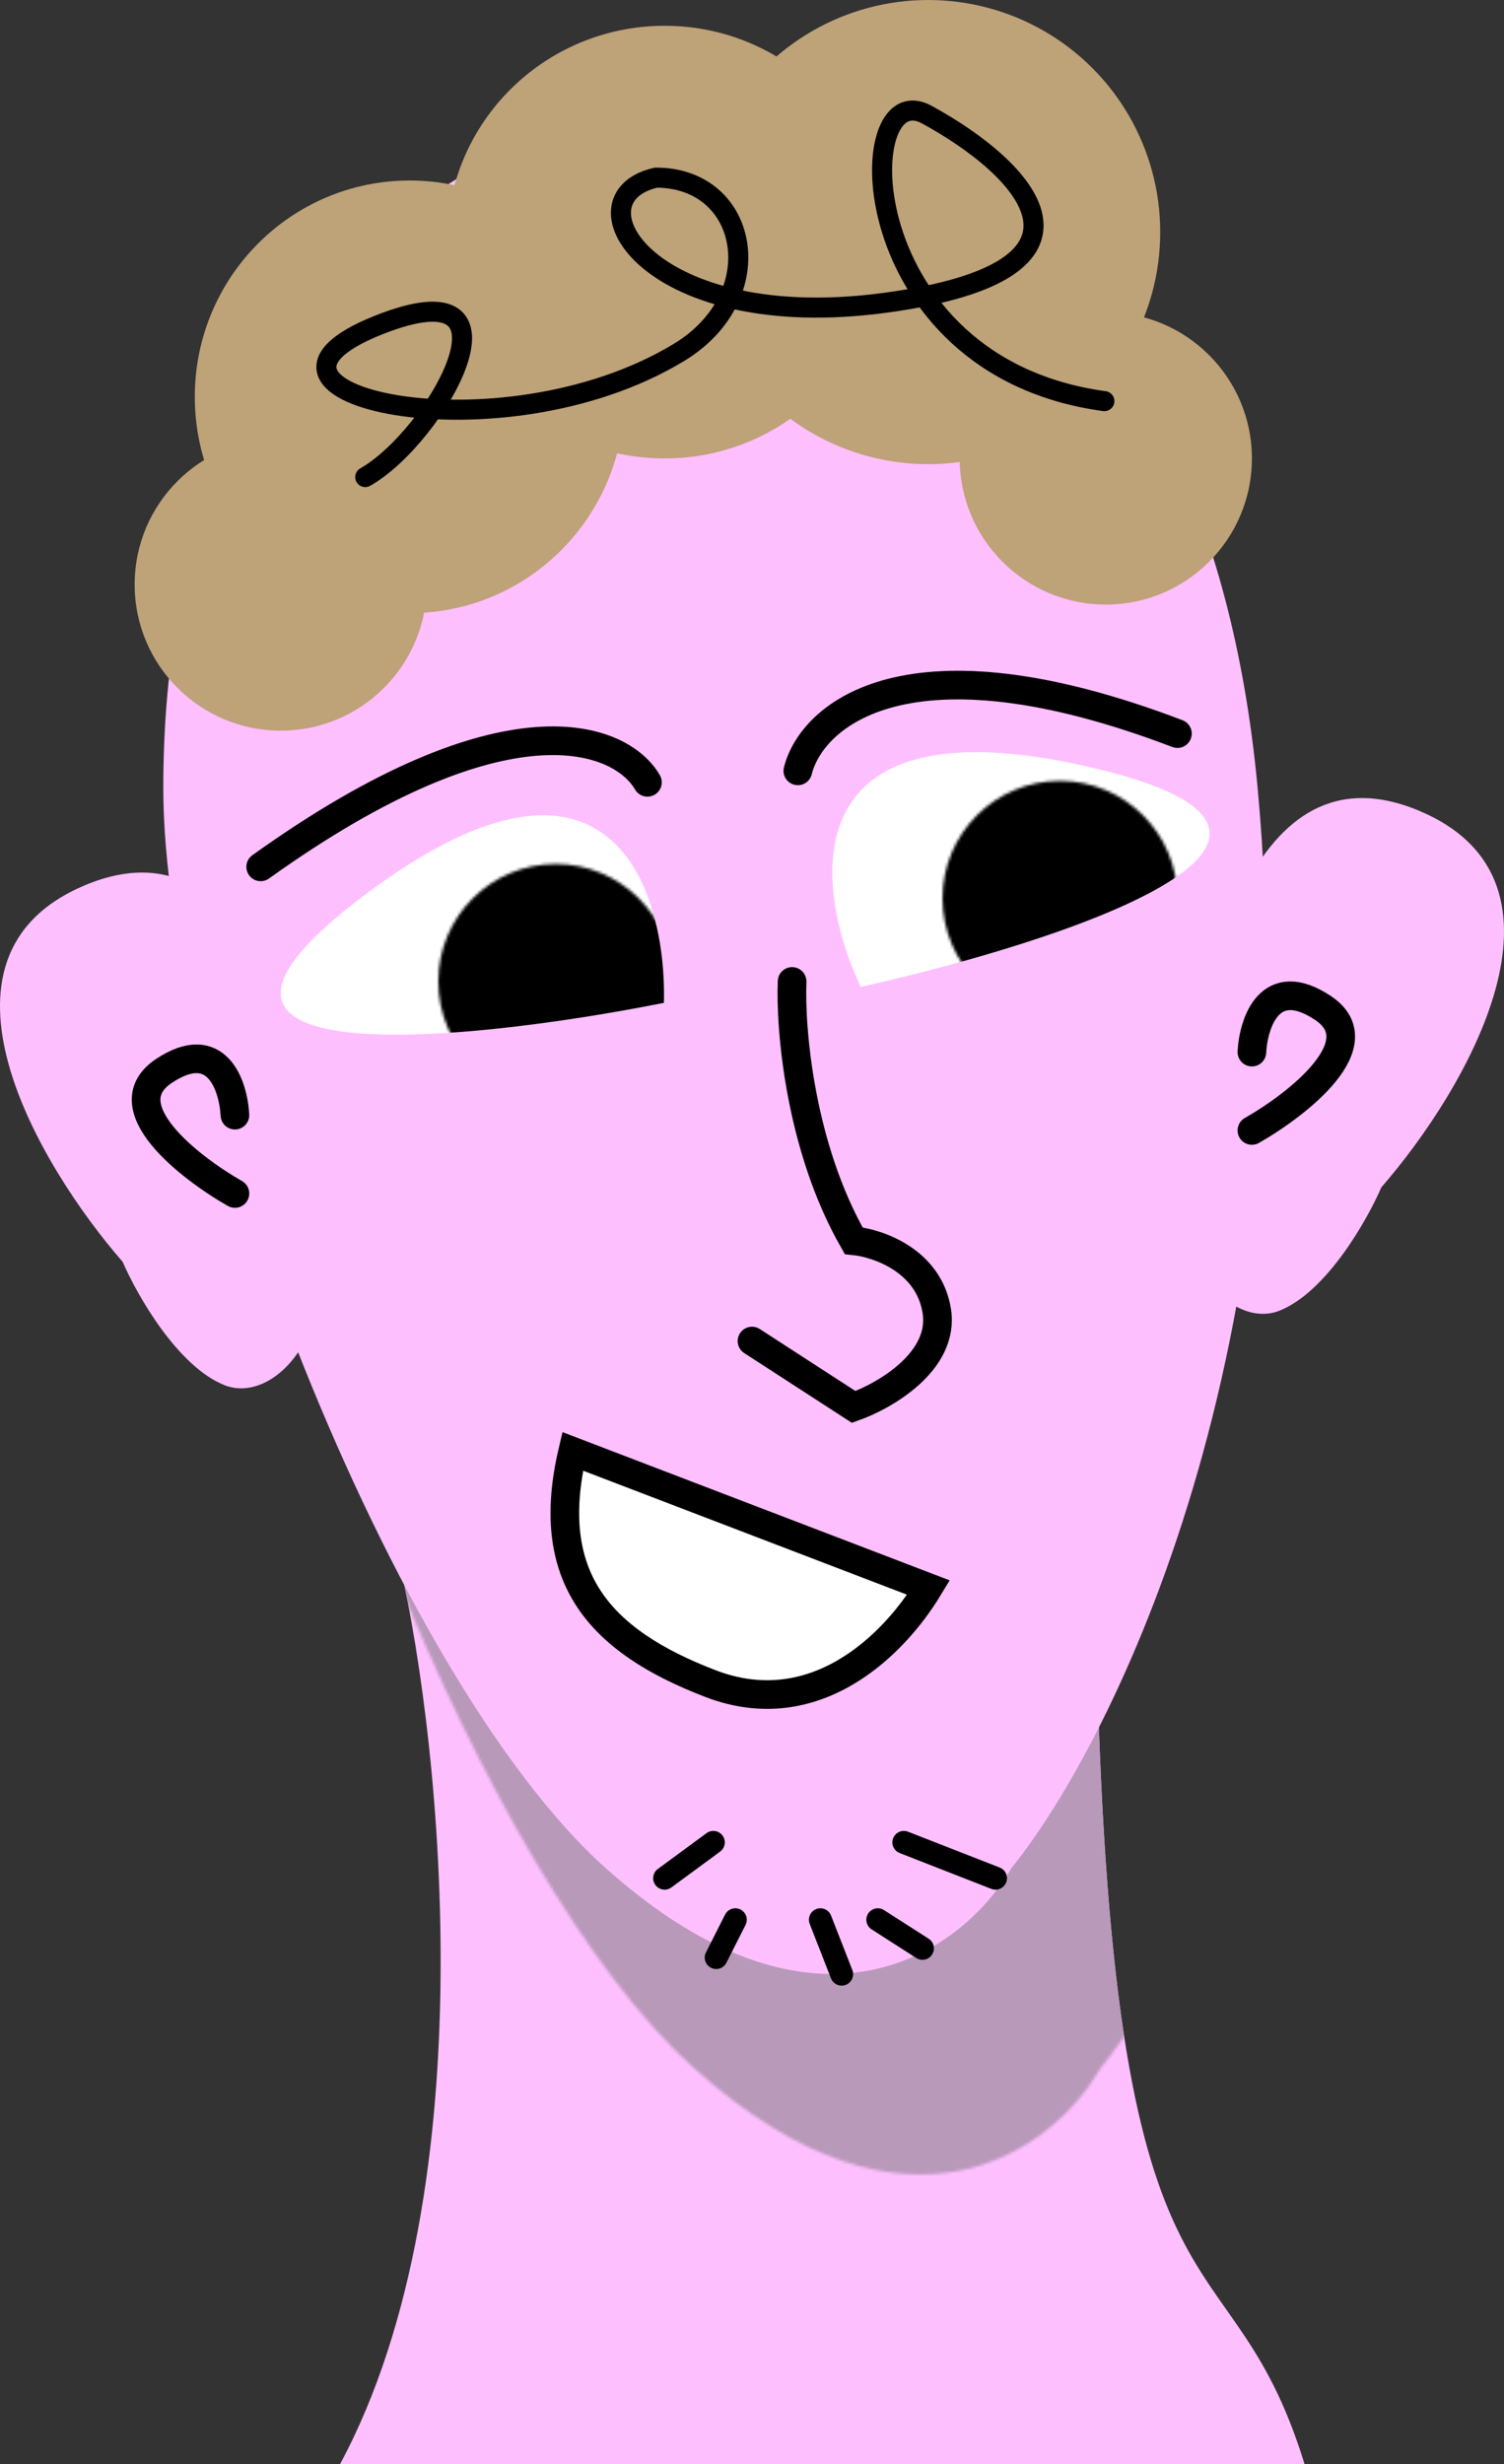 <svg width="525" height="860" viewBox="0 0 525 860" fill="none" xmlns="http://www.w3.org/2000/svg">
<rect x="0" y="0" width="525" height="860" fill="#333333" stroke="none"/>
<path d="M111 873.034C169.8 782.234 155.5 621.534 141 552.534C219.167 491.534 377.1 415.734 383.5 600.534C391.5 831.534 433.5 771.534 459 873.034C479.4 954.234 360.167 973.201 298 972.534C211.167 977.201 52.2 963.834 111 873.034Z" fill="#FEBFFF"/>
<mask id="mask0" mask-type="alpha" maskUnits="userSpaceOnUse" x="88" y="104" width="385" height="655">
<path d="M242.5 722.045C167.7 655.245 88 448.534 88 345.045C88 167.045 207.667 110.545 267.5 104.545C327.5 103.711 452 150.645 470 345.045C488 539.445 420.167 677.378 384 722.045C368 749.878 317.3 788.845 242.5 722.045Z" fill="#B899B9"/>
</mask>
<g mask="url(#mask0)">
<path d="M111 873.034C169.8 782.234 155.5 621.534 141 552.534C219.167 491.534 377.1 415.734 383.5 600.534C391.5 831.534 433.5 771.534 459 873.034C479.4 954.234 360.167 973.201 298 972.534C211.167 977.201 52.2 963.834 111 873.034Z" fill="#B899B9"/>
</g>
<path d="M211.5 652.045C136.7 585.245 57 378.534 57 275.045C57 97.045 176.667 40.545 236.5 34.545C296.5 33.711 421 80.645 439 275.045C457 469.445 389.167 607.378 353 652.045C337 679.878 286.3 718.845 211.5 652.045Z" fill="#FEBFFF"/>
<path d="M317 171.534L179 203.534C178.333 183.867 188.5 143.834 234.5 141.034C292 137.534 274 123.534 317 171.534Z" fill="#FEBFFF"/>
<path d="M446.456 457.498C462.869 451.128 477.12 426.091 482.194 414.369C511.314 380.972 554.729 307.939 495.43 282.991C436.132 258.042 419.608 344.035 412.704 387.165C404.101 440.91 430.044 463.868 446.456 457.498Z" fill="#FEBFFF"/>
<path d="M78.544 483.498C62.131 477.128 47.88 452.091 42.806 440.369C13.686 406.972 -29.729 333.939 29.57 308.991C88.868 284.042 105.392 370.035 112.296 413.165C120.899 466.91 94.957 489.868 78.544 483.498Z" fill="#FEBFFF"/>
<path d="M82 389.188C81.458 378.913 75.741 361.444 57.209 373.775C38.676 386.105 66.014 407.419 82 416.534" stroke="black" stroke-width="10" stroke-linecap="round"/>
<path d="M437 367.188C437.542 356.913 443.259 339.444 461.791 351.775C480.324 364.105 452.986 385.419 437 394.534" stroke="black" stroke-width="10" stroke-linecap="round"/>
<path d="M276.5 342.534C275.833 359.034 279.2 400.234 298 433.034C306.5 433.867 324.2 439.934 327 457.534C329.8 475.134 308.833 487.201 298 491.034L262.5 468.034" stroke="black" stroke-width="10" stroke-linecap="round"/>
<path d="M231.758 350.005C232.758 310.671 213.358 248.005 127.758 312.005C42.158 376.005 161.425 364.005 231.758 350.005Z" fill="white"/>
<path d="M300.464 344.432C283.67 308.85 276.119 243.686 380.271 267.68C484.423 291.675 370.463 328.846 300.464 344.432Z" fill="white"/>
<mask id="mask1" mask-type="alpha" maskUnits="userSpaceOnUse" x="153" y="301" width="82" height="83">
<circle cx="194" cy="342.534" r="41" fill="black"/>
</mask>
<g mask="url(#mask1)">
<path d="M231.758 350.005C232.758 310.671 213.358 248.005 127.758 312.005C42.158 376.005 161.425 364.005 231.758 350.005Z" fill="black"/>
</g>
<mask id="mask2" mask-type="alpha" maskUnits="userSpaceOnUse" x="329" y="272" width="82" height="83">
<path d="M411 313.534C411 336.178 392.644 354.534 370 354.534C347.356 354.534 329 336.178 329 313.534C329 290.89 347.356 272.534 370 272.534C392.644 272.534 411 290.89 411 313.534Z" fill="black"/>
</mask>
<g mask="url(#mask2)">
<path d="M300.464 344.432C283.67 308.85 276.119 243.686 380.271 267.68C484.423 291.675 370.463 328.846 300.464 344.432Z" fill="black"/>
</g>
<path d="M226 273.034C216.833 257.201 177 240.934 91 302.534" stroke="black" stroke-width="10" stroke-linecap="round"/>
<path d="M278.5 269.034C283.333 249.701 316.6 220.034 411 256.034" stroke="black" stroke-width="10" stroke-linecap="round"/>
<path d="M324.124 554.082L199.914 506.534C189.609 550.238 208.885 572.608 248.11 587.623C283.927 601.334 311.497 574.947 324.124 554.082Z" fill="white" stroke="black" stroke-width="10"/>
<circle cx="324" cy="81" r="81" fill="#BEA278"/>
<ellipse cx="232" cy="84.5" rx="76" ry="75.5" fill="#BEA278"/>
<ellipse cx="143" cy="138.5" rx="75" ry="75.5" fill="#BEA278"/>
<circle cx="98" cy="204" r="51" fill="#BEA278"/>
<circle cx="386" cy="160" r="51" fill="#BEA278"/>
<path d="M127.498 166.5C152.116 152.59 186.999 91.557 131.999 113.5C72.368 137.29 174.214 161.057 237 123C269.424 103.347 261.499 62 228.999 62C197.999 69 226.193 116.946 309.221 105.643C392.248 94.34 358.095 58.838 323.5 40C296.779 25.45 296.746 127.908 385.5 140" stroke="black" stroke-width="7" stroke-linecap="round"/>
<path d="M256.68 670L250 683.203M286.371 670L293.794 689M306.412 670L322 679.983" stroke="black" stroke-width="8" stroke-linecap="round"/>
<path d="M249 643L232 655.5M315.5 643L347.5 655.5" stroke="black" stroke-width="8" stroke-linecap="round"/>
</svg>
